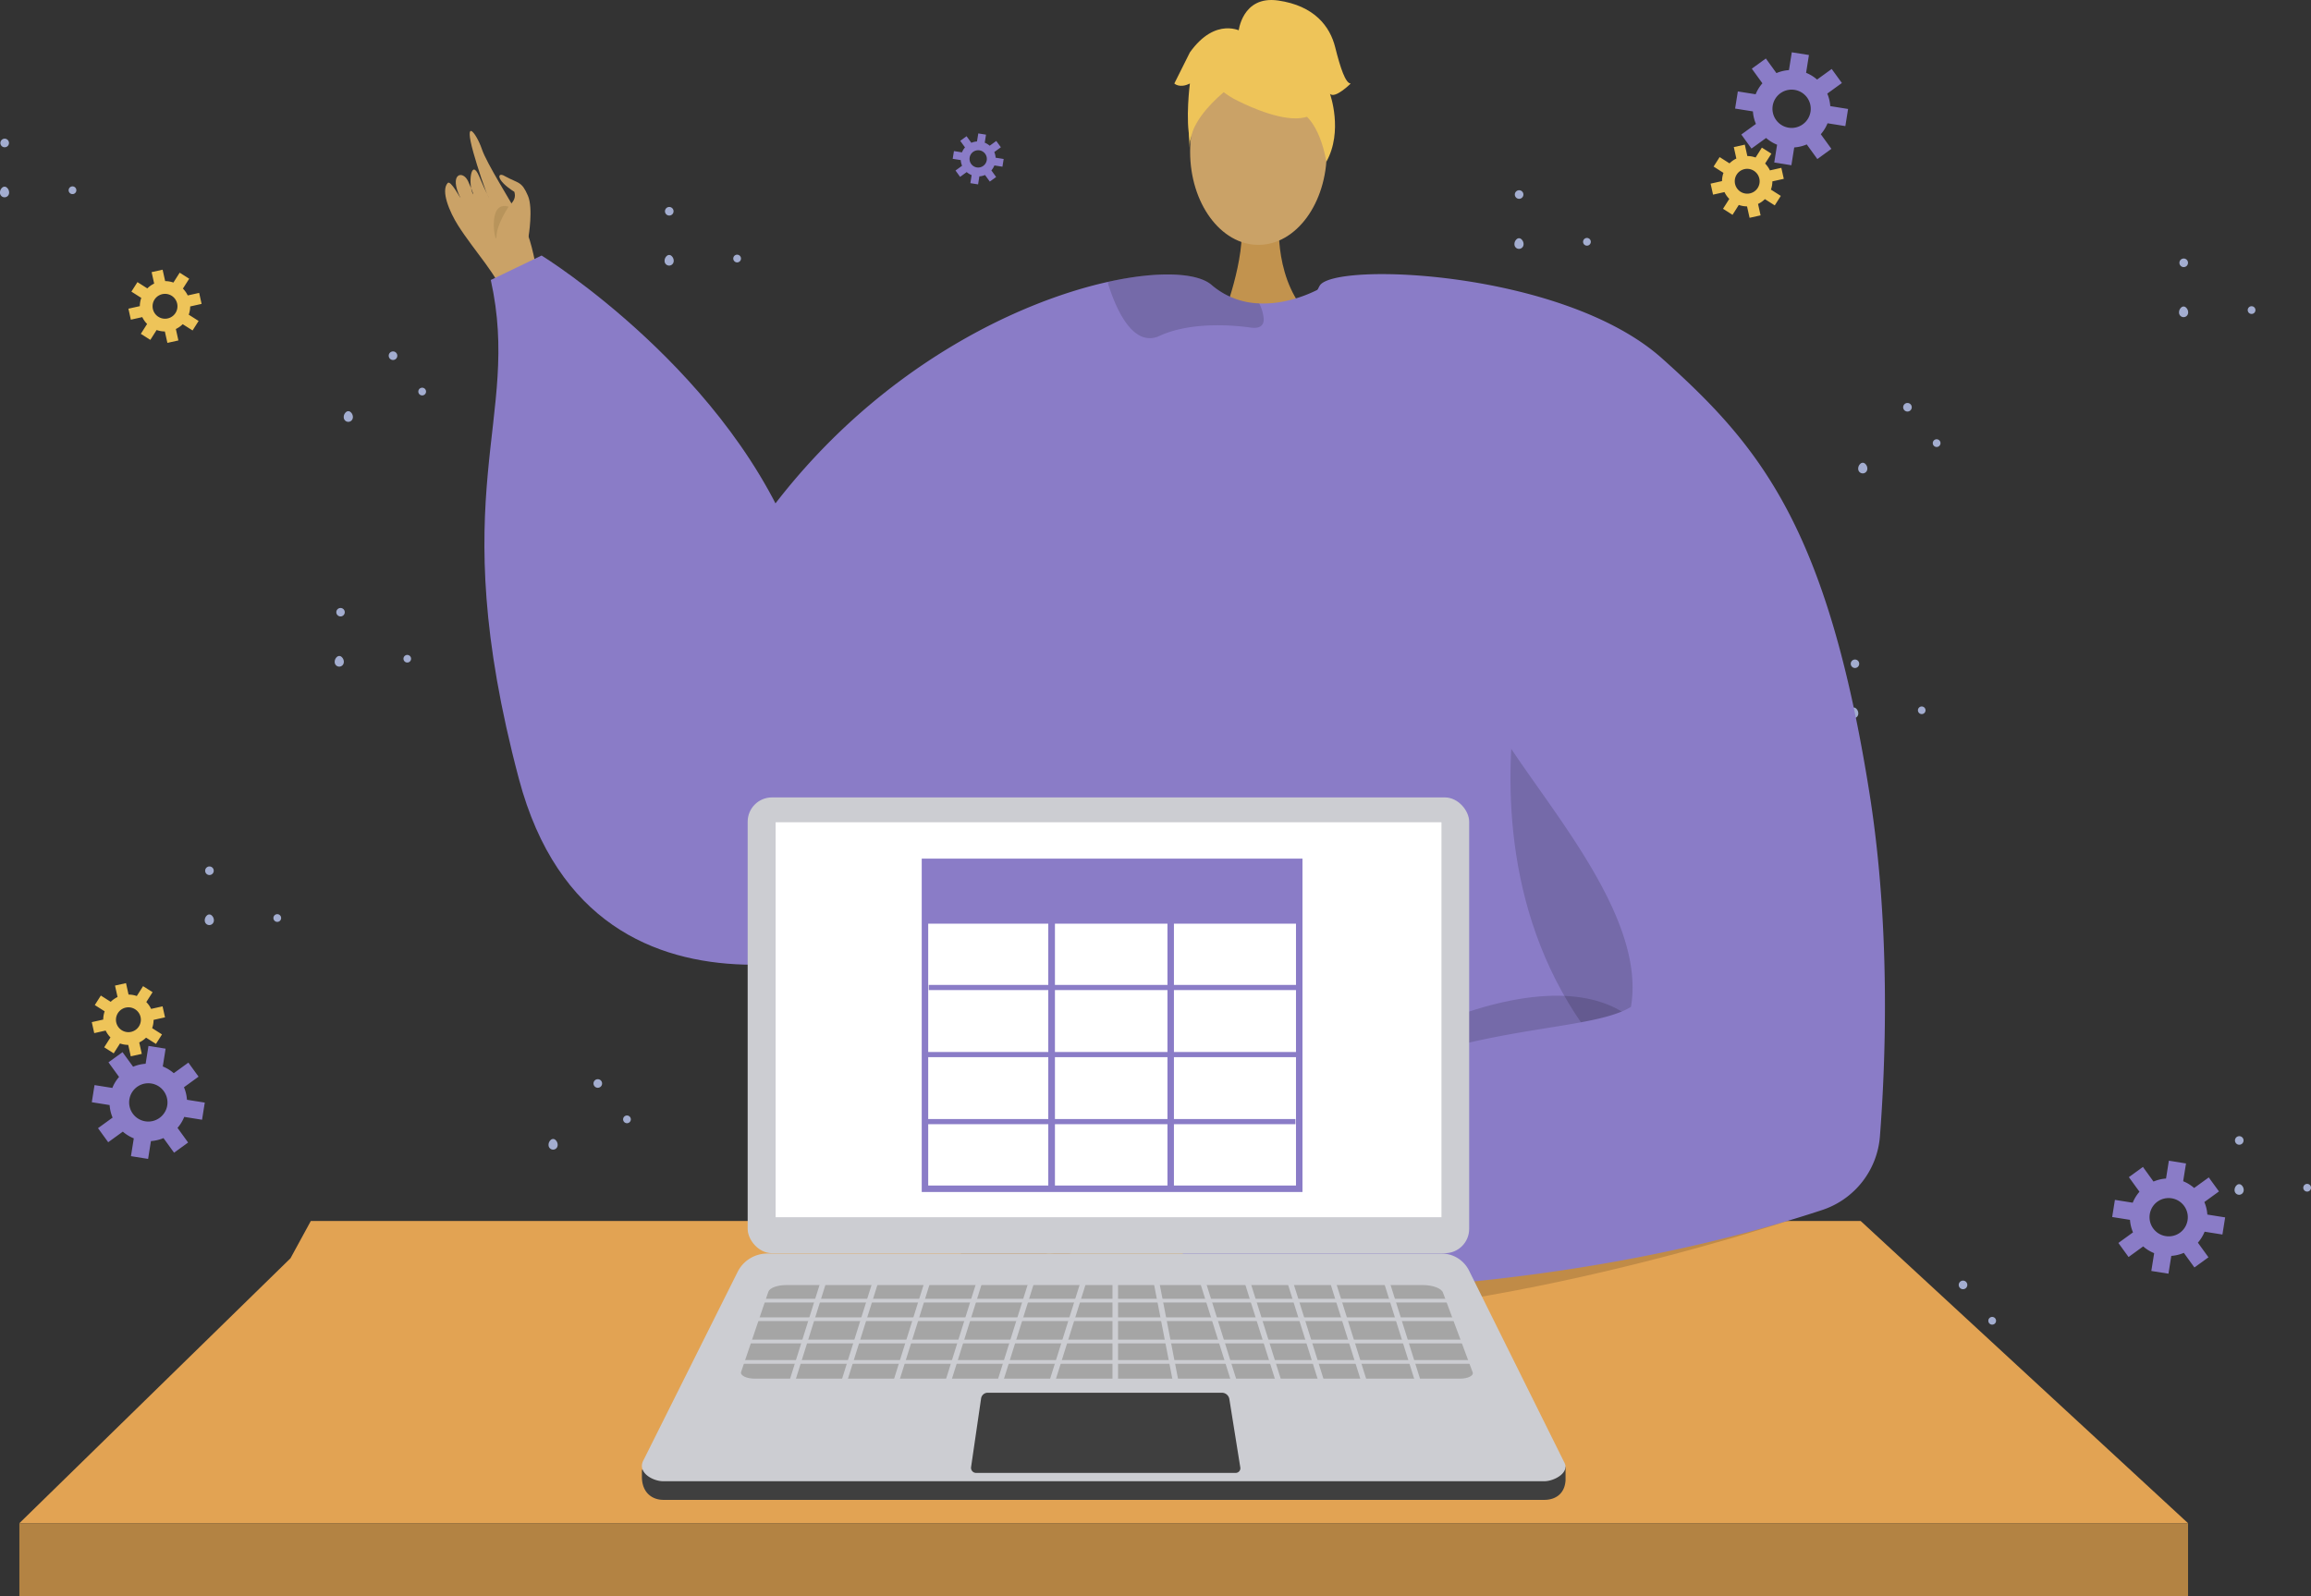 <svg xmlns="http://www.w3.org/2000/svg" width="585" height="404.197" viewBox="0 0 585 404.197">
    <rect x="0" y="0" width="585" height="404.197" fill="#333333" stroke="none"/>
    <defs>
        <style>
            .a{fill:#a3add0;}.b,.e{fill:#caa267;}.b,.c,.r,.s{fill-rule:evenodd;}.c{fill:#b8945b;}.d{fill:#c2934e;}.f,.r{fill:#8a7cc7;}.g{opacity:0.15;}.h,.s{fill:#eec459;}.i{fill:#e2a353;}.j{fill:#b38343;}.k{fill:#b15328;}.l{fill:#e7e7e7;}.m{fill:#8c929e;}.n{fill:#3f3f3f;}.o{fill:#cccdd2;}.p{fill:#fff;}.q{fill:#a5a5a5;}
        </style>
    </defs>
    <g transform="translate(-780.508 -10355.677)">
        <g transform="translate(780.508 10355.677)">
            <path class="a" d="M935.506,10405.018a1.086,1.086,0,1,0,1.086-1.085A1.085,1.085,0,0,0,935.506,10405.018Z"
                  transform="translate(-767.177 -10351.526)"/>
            <path class="a"
                  d="M937.718,10416.772a1.652,1.652,0,0,0-.695-1.52.861.861,0,0,0-.9,0,1.647,1.647,0,0,0-.7,1.52,1.151,1.151,0,0,0,2.291,0Z"
                  transform="translate(-767.185 -10350.565)"/>
            <path class="a" d="M951.426,10416.03a.977.977,0,1,0,.973-.975A.976.976,0,0,0,951.426,10416.03Z"
                  transform="translate(-765.808 -10350.569)"/>
            <path class="a" d="M858.9,10498.5a1.069,1.069,0,1,0,1.069-1.069A1.07,1.07,0,0,0,858.9,10498.5Z"
                  transform="translate(-773.766 -10343.485)"/>
            <path class="a" d="M871.116,10438.7a1.086,1.086,0,1,0,1.086-1.086A1.086,1.086,0,0,0,871.116,10438.7Z"
                  transform="translate(-772.715 -10348.632)"/>
            <path class="a"
                  d="M860.828,10510.272a1.65,1.65,0,0,0-.7-1.52.852.852,0,0,0-.9,0,1.646,1.646,0,0,0-.7,1.52,1.151,1.151,0,0,0,2.292,0Z"
                  transform="translate(-773.798 -10342.522)"/>
            <path class="a"
                  d="M862.938,10453.2a1.654,1.654,0,0,0-.7-1.521.856.856,0,0,0-.9,0,1.649,1.649,0,0,0-.7,1.521,1.151,1.151,0,0,0,2.292,0Z"
                  transform="translate(-773.616 -10347.433)"/>
            <path class="a" d="M874.554,10509.337a.962.962,0,1,0,.959-.959A.961.961,0,0,0,874.554,10509.337Z"
                  transform="translate(-772.419 -10342.545)"/>
            <path class="a" d="M878.016,10447.048a.977.977,0,1,0,.973-.973A.976.976,0,0,0,878.016,10447.048Z"
                  transform="translate(-772.122 -10347.903)"/>
            <path class="a" d="M780.6,10389.1a1.086,1.086,0,1,0,1.086-1.085A1.086,1.086,0,0,0,780.6,10389.1Z"
                  transform="translate(-780.5 -10352.897)"/>
            <path class="a"
                  d="M782.808,10400.854a1.653,1.653,0,0,0-.7-1.521.865.865,0,0,0-.9,0,1.648,1.648,0,0,0-.695,1.521,1.151,1.151,0,0,0,2.291,0Z"
                  transform="translate(-780.508 -10351.936)"/>
            <path class="a" d="M796.506,10400.108a.977.977,0,1,0,.973-.973A.978.978,0,0,0,796.506,10400.108Z"
                  transform="translate(-779.132 -10351.94)"/>
            <path class="a" d="M1288.51,10417.038a1.086,1.086,0,1,0,1.086-1.085A1.087,1.087,0,0,0,1288.51,10417.038Z"
                  transform="translate(-736.817 -10350.494)"/>
            <path class="a"
                  d="M1290.722,10428.793a1.649,1.649,0,0,0-.7-1.52.852.852,0,0,0-.9,0,1.649,1.649,0,0,0-.695,1.52,1.151,1.151,0,0,0,2.291,0Z"
                  transform="translate(-736.825 -10349.529)"/>
            <path class="a" d="M1304.43,10428.052a.977.977,0,1,0,.974-.974A.974.974,0,0,0,1304.43,10428.052Z"
                  transform="translate(-735.448 -10349.54)"/>
            <path class="a" d="M1211.9,10510.522a1.069,1.069,0,1,0,1.069-1.068A1.07,1.07,0,0,0,1211.9,10510.522Z"
                  transform="translate(-743.405 -10342.454)"/>
            <path class="a" d="M1224.12,10450.719a1.086,1.086,0,1,0,1.086-1.086A1.086,1.086,0,0,0,1224.12,10450.719Z"
                  transform="translate(-742.355 -10347.598)"/>
            <path class="a"
                  d="M1213.832,10522.293a1.652,1.652,0,0,0-.695-1.521.869.869,0,0,0-.9,0,1.653,1.653,0,0,0-.695,1.521,1.151,1.151,0,0,0,2.291,0Z"
                  transform="translate(-743.438 -10341.489)"/>
            <path class="a"
                  d="M1215.942,10465.224a1.65,1.65,0,0,0-.7-1.52.856.856,0,0,0-.9,0,1.65,1.65,0,0,0-.7,1.52,1.151,1.151,0,0,0,2.291,0Z"
                  transform="translate(-743.256 -10346.399)"/>
            <path class="a" d="M1227.559,10521.355a.962.962,0,1,0,.958-.957A.963.963,0,0,0,1227.559,10521.355Z"
                  transform="translate(-742.059 -10341.511)"/>
            <path class="a" d="M1231.02,10459.071a.977.977,0,1,0,.974-.977A.978.978,0,0,0,1231.02,10459.071Z"
                  transform="translate(-741.761 -10346.867)"/>
            <path class="a" d="M1133.6,10401.12a1.086,1.086,0,1,0,1.086-1.089A1.086,1.086,0,0,0,1133.6,10401.12Z"
                  transform="translate(-750.14 -10351.86)"/>
            <path class="a"
                  d="M1135.812,10412.873a1.658,1.658,0,0,0-.7-1.521.861.861,0,0,0-.9,0,1.657,1.657,0,0,0-.695,1.521,1.151,1.151,0,0,0,2.292,0Z"
                  transform="translate(-750.148 -10350.9)"/>
            <path class="a" d="M1149.51,10412.132a.977.977,0,1,0,.974-.977A.978.978,0,0,0,1149.51,10412.132Z"
                  transform="translate(-748.772 -10350.904)"/>
            <path class="a" d="M983.239,10574.7a1.086,1.086,0,1,0,1.086-1.084A1.087,1.087,0,0,0,983.239,10574.7Z"
                  transform="translate(-763.072 -10336.936)"/>
            <path class="a"
                  d="M985.451,10586.457a1.655,1.655,0,0,0-.7-1.521.861.861,0,0,0-.9,0,1.655,1.655,0,0,0-.695,1.521,1.151,1.151,0,0,0,2.291,0Z"
                  transform="translate(-763.08 -10335.973)"/>
            <path class="a" d="M999.159,10585.713a.977.977,0,1,0,.974-.974A.978.978,0,0,0,999.159,10585.713Z"
                  transform="translate(-761.703 -10335.976)"/>
            <path class="a" d="M906.632,10668.185a1.069,1.069,0,1,0,1.069-1.068A1.069,1.069,0,0,0,906.632,10668.185Z"
                  transform="translate(-769.661 -10328.892)"/>
            <path class="a" d="M918.849,10608.382a1.086,1.086,0,1,0,1.086-1.086A1.086,1.086,0,0,0,918.849,10608.382Z"
                  transform="translate(-768.61 -10334.037)"/>
            <path class="a"
                  d="M908.561,10679.959a1.657,1.657,0,0,0-.695-1.521.861.861,0,0,0-.9,0,1.657,1.657,0,0,0-.695,1.521,1.151,1.151,0,0,0,2.291,0Z"
                  transform="translate(-769.692 -10327.933)"/>
            <path class="a"
                  d="M910.671,10622.886a1.653,1.653,0,0,0-.7-1.52.861.861,0,0,0-.9,0,1.652,1.652,0,0,0-.695,1.52,1.151,1.151,0,0,0,2.292,0Z"
                  transform="translate(-769.511 -10332.839)"/>
            <path class="a" d="M922.288,10679.021a.962.962,0,1,0,.958-.959A.962.962,0,0,0,922.288,10679.021Z"
                  transform="translate(-768.314 -10327.951)"/>
            <path class="a" d="M925.749,10616.733a.977.977,0,1,0,.974-.973A.975.975,0,0,0,925.749,10616.733Z"
                  transform="translate(-768.016 -10333.311)"/>
            <path class="a" d="M828.329,10558.782a1.086,1.086,0,1,0,1.086-1.086A1.087,1.087,0,0,0,828.329,10558.782Z"
                  transform="translate(-776.395 -10338.304)"/>
            <path class="a"
                  d="M830.541,10570.537a1.655,1.655,0,0,0-.7-1.521.852.852,0,0,0-.9,0,1.655,1.655,0,0,0-.7,1.521,1.151,1.151,0,0,0,2.291,0Z"
                  transform="translate(-776.403 -10337.342)"/>
            <path class="a" d="M844.239,10569.792a.977.977,0,1,0,.974-.972A.978.978,0,0,0,844.239,10569.792Z"
                  transform="translate(-775.027 -10337.347)"/>
            <path class="a" d="M1301.459,10621.667a1.086,1.086,0,1,0,1.086-1.086A1.087,1.087,0,0,0,1301.459,10621.667Z"
                  transform="translate(-735.703 -10332.896)"/>
            <path class="a"
                  d="M1303.671,10633.423a1.655,1.655,0,0,0-.7-1.522.856.856,0,0,0-.9,0,1.656,1.656,0,0,0-.7,1.522,1.152,1.152,0,0,0,2.292,0Z"
                  transform="translate(-735.711 -10331.932)"/>
            <path class="a" d="M1317.379,10632.676a.977.977,0,1,0,.974-.972A.978.978,0,0,0,1317.379,10632.676Z"
                  transform="translate(-734.334 -10331.938)"/>
            <path class="a" d="M1224.852,10715.148a1.069,1.069,0,1,0,1.069-1.07A1.07,1.07,0,0,0,1224.852,10715.148Z"
                  transform="translate(-742.292 -10324.853)"/>
            <path class="a" d="M1237.069,10655.347a1.086,1.086,0,1,0,1.086-1.086A1.086,1.086,0,0,0,1237.069,10655.347Z"
                  transform="translate(-741.241 -10330)"/>
            <path class="a"
                  d="M1226.781,10726.921a1.652,1.652,0,0,0-.695-1.52.857.857,0,0,0-.9,0,1.653,1.653,0,0,0-.695,1.52,1.151,1.151,0,0,0,2.292,0Z"
                  transform="translate(-742.324 -10323.891)"/>
            <path class="a"
                  d="M1228.891,10669.852a1.648,1.648,0,0,0-.7-1.519.856.856,0,0,0-.9,0,1.648,1.648,0,0,0-.695,1.519,1.151,1.151,0,0,0,2.292,0Z"
                  transform="translate(-742.142 -10328.803)"/>
            <path class="a" d="M1240.508,10725.986a.962.962,0,1,0,.958-.96A.963.963,0,0,0,1240.508,10725.986Z"
                  transform="translate(-740.945 -10323.913)"/>
            <path class="a" d="M1243.969,10663.7a.977.977,0,1,0,.974-.977A.978.978,0,0,0,1243.969,10663.7Z"
                  transform="translate(-740.648 -10329.269)"/>
            <path class="a" d="M1146.549,10605.747a1.086,1.086,0,1,0,1.086-1.087A1.087,1.087,0,0,0,1146.549,10605.747Z"
                  transform="translate(-749.026 -10334.264)"/>
            <path class="a"
                  d="M1148.761,10617.5a1.655,1.655,0,0,0-.7-1.521.852.852,0,0,0-.9,0,1.655,1.655,0,0,0-.695,1.521,1.151,1.151,0,0,0,2.292,0Z"
                  transform="translate(-749.034 -10333.301)"/>
            <path class="a" d="M1162.459,10616.759a.978.978,0,1,0,.974-.977A.979.979,0,0,0,1162.459,10616.759Z"
                  transform="translate(-747.658 -10333.307)"/>
            <g transform="translate(4.904)">
                <g transform="translate(107.771 33.161)">
                    <path class="b"
                          d="M908.978,10432.356c-.367-1.257-1.5-16.385-4.964-22.643s-9.2-15.244-10.43-18.856c-1.45-4.246-4.729-8.277-2.136.93.935,3.325,3.034,9.884,3.81,11.134.377.6-.356-.425-2.354-5.167-2.123-5.045-2.864,2.079-1.572,4.493,0,0,.362.261-1.238-3.266-1.359-3-5-1.949-1.957,4.16-.053.108-2.479-4.564-3.223-3.75-1.808,1.982.489,7.36,2.626,10.738,4.169,6.583,10.252,12.842,11.9,18.5Z"
                          transform="translate(-884.26 -10386.213)"/>
                    <path class="b"
                          d="M904.292,10412.059s1.212-7.147-.153-10.314c-1.613-3.738-2.3-3.035-5.815-4.954-2-1.236-2.45.933,2.371,3.952.858,2.777-2.352,3.58-2.214,5.507s1.474,7.065,2.69,7.745S904.292,10412.059,904.292,10412.059Z"
                          transform="translate(-883.172 -10385.334)"/>
                    <path class="c" d="M899.364,10403.877s-3,4.371-3.073,7.52S893.517,10402.086,899.364,10403.877Z"
                          transform="translate(-883.284 -10384.708)"/>
                </g>
                <g transform="translate(117.717)">
                    <path class="d"
                          d="M1079.776,10407.381s-1.437,16.037,8.455,24.9-22.8,0-22.8,0,6.083-15.356,4.719-24.9S1079.776,10407.381,1079.776,10407.381Z"
                          transform="translate(-878.624 -10351.596)"/>
                    <ellipse class="e" cx="17.293" cy="23.594" rx="17.293" ry="23.594"
                             transform="translate(178.643 14.816)"/>
                    <path class="f"
                          d="M944.167,10507.919c26.177-54.762,72.9-79.742,102.728-86.376,12.911-2.877,22.657-2.312,26.217.761a19.334,19.334,0,0,0,12.071,4.691,26.248,26.248,0,0,0,6.777-.617,33.556,33.556,0,0,0,7.185-2.445c1.1-.51,1.747-.878,1.747-.878a70.044,70.044,0,0,1,18.257,1.09c67.487,13.214,79.229,126.371,78.625,136.1-.368,5.791-6.357,32.035-13.844,55.364-6.134,19.147-13.292,36.341-19.177,38.721-13.056,5.251-111.633,12.463-131.9,2.8-.473-.354-.986-.736-1.471-1.158-7.605-6.185-15.853-18.4-20.228-29.841,0-.013-11.651-32.851-14.028-39.535-.026-.065-.039-.118-.065-.172-.079-.262-.172-.513-.263-.747-.026-.093-.066-.172-.092-.265"
                          transform="translate(-889.054 -10350.171)"/>
                    <path class="g"
                          d="M992.548,10574.2c.027.094.066.172.092.265.092.234.183.484.263.747.026.054.039.106.065.174,2.378,6.686,14.029,39.52,14.029,39.533,4.373,11.442,12.622,23.655,20.227,29.841-5.162-18.687-21.252-72.87-20.634-94.7C1003.516,10571.1,992.548,10574.188,992.548,10574.2Z"
                          transform="translate(-884.893 -10338.96)"/>
                    <path class="g"
                          d="M1138.318,10500.211s-32.669,97.518,57.968,138.934l1.843,1.225-.468-22.936s-42.71-59.6-42.87-61.13S1138.318,10500.211,1138.318,10500.211Z"
                          transform="translate(-872.849 -10343.246)"/>
                    <path class="g"
                          d="M1078.19,10430.868c.052,1.563-.775,2.59-3.284,2.247-7.828-1.062-16.668-.839-23.091,2.1a5.454,5.454,0,0,1-5.28-.223c-4.111-2.4-6.659-9.575-7.672-12.755a2.2,2.2,0,0,1-.1-.7c12.911-2.877,22.657-2.312,26.217.761a19.333,19.333,0,0,0,12.071,4.691A10.666,10.666,0,0,1,1078.19,10430.868Z"
                          transform="translate(-880.918 -10350.171)"/>
                    <g transform="translate(174.644)">
                        <g transform="translate(3.65 6.578)">
                            <path class="h"
                                  d="M1068.351,10380.026s29.937,16.6,21.051-10.054C1083.255,10351.534,1047.933,10368.144,1068.351,10380.026Z"
                                  transform="translate(-1057.207 -10361.735)"/>
                            <path class="h"
                                  d="M1073.075,10373.565s-16.75,9.938-15.135,19.906c0,0-3.694-29.765,12.961-30.515s23.1.861,21.625,32.336C1092.527,10395.293,1087.687,10370.256,1073.075,10373.565Z"
                                  transform="translate(-1057.592 -10361.64)"/>
                        </g>
                        <path class="h"
                              d="M1069.179,10363.767s.842-9.276,10.036-7.962,13.135,6.567,14.449,11.822,2.626,9.192,3.94,9.192c0,0-3.94,3.943-5.254,2.629,0,0,3.409,9.444-.922,17.2,0,0-1.705-11.949-8.272-13.261S1069.179,10363.767,1069.179,10363.767Z"
                              transform="translate(-1052.946 -10355.677)"/>
                        <path class="h"
                              d="M1071.307,10363.119s-6.567-3.942-13.135,5.254l-3.94,7.88s1.314,1.314,3.94,0c0,0-1.2,9.256.059,14.478l3.882-15.792Z"
                              transform="translate(-1054.231 -10355.111)"/>
                    </g>
                    <path class="g" d="M1174.556,10598.081s-16.9-35.435-103.524,25.473,81.3-14.943,81.3-14.943Z"
                          transform="translate(-880.277 -10335.71)"/>
                    <path class="f"
                          d="M1001.494,10586.979s-79.953,33.919-99.351-39.233.779-90.7-7.109-126.3l12.86-6.192s48.4,29.842,64.975,75.918S1001.494,10586.979,1001.494,10586.979Z"
                          transform="translate(-893.418 -10350.555)"/>
                </g>
                <path class="i" d="M785.024,10716.881H1334l-82.876-76.526H858.8l-5.148,9.443Z"
                      transform="translate(-785.024 -10331.194)"/>
                <path class="g"
                      d="M994.521,10640.354c6.941,7.248,25.01,19.785,68.84,23.85,62.945,5.824,151.173-23.85,151.173-23.85Z"
                      transform="translate(-767.006 -10331.195)"/>
                <g transform="translate(254.616 69.407)">
                    <g transform="translate(0 230.415)">
                        <path class="b"
                              d="M1071.967,10648.966c-1.245-.418-14.386-8.288-21.512-8.944s-17.779-.955-21.457-2c-4.327-1.231-5.42.488-.434,2.392,3.241,1.237,9.878,3.153,11.348,3.214.712.028-3.929-.6-8.975-1.64-5.364-1.112-11.182-2.624-11.449-1.672-.516,1.854,14.935,6.021,17.656,6.315a68.446,68.446,0,0,1-7.176-.868c-3.239-.576-6.951-1.723-7.68-1.052-1.149,1.061,7.034,4.268,13.8,5.209.118.217-2.067.559-10.024-1.092-.8-.167-2.837.181-.219,1.393,5.513,2.55,7.694,4.052,15.682,4.3,7.79.244,16.388-1.359,21.99.521Z"
                              transform="translate(-1019.475 -10631.253)"/>
                        <path class="b"
                              d="M1052.618,10641.225s-6.032-6.335-12.8-7.379c-4.025-.62-3.932-1.636-4.618-1.937-2.277-1-.073,3.228,3.347,4.312,2.779.879,4.331,5.629,6,6.637s6.67,2.856,7.917,2.2S1052.618,10641.225,1052.618,10641.225Z"
                              transform="translate(-1018.204 -10631.757)"/>
                    </g>
                    <path class="f"
                          d="M1177.56,10440.94c24.741,22.137,41.86,42.7,52.539,110.331,5.418,34.317,4.007,68.63,2.6,86.726a21.38,21.38,0,0,1-14.694,18.592c-77.517,25.569-160.26,20.463-160.26,20.463-4.439-1.653.349-17.712.349-17.712,39.66-53.822,96.34-44.775,111.588-54.214,4.756-27.9-33.572-62.816-38.091-80.124-11.838-45.385-50.8-84.661-40.719-102.453C1094.352,10416.4,1152.6,10418.609,1177.56,10440.94Z"
                          transform="translate(-1016.347 -10419.588)"/>
                </g>
                <rect class="j" width="548.977" height="18.508" transform="translate(0 385.689)"/>
                <g transform="translate(157.583 201.911)">
                    <g transform="translate(204.262 71.52)">
                        <path class="k"
                              d="M1119.617,10609.8h0a.671.671,0,0,0,.4-.858l-.545-1.482-1.256.464.545,1.479A.671.671,0,0,0,1119.617,10609.8Z"
                              transform="translate(-1118.213 -10607.455)"/>
                    </g>
                    <g transform="translate(197.264 74.088)">
                        <path class="k"
                              d="M1113.169,10612.169h0a.671.671,0,0,0,.4-.859l-.544-1.479c-.037-.1-1.252.477-1.252.477l.54,1.466A.671.671,0,0,0,1113.169,10612.169Z"
                              transform="translate(-1111.769 -10609.818)"/>
                    </g>
                    <g transform="translate(204.305 70.653)">
                        <path class="l"
                              d="M1119.75,10609.574h0a.673.673,0,0,0,.4-.861l-.6-1.62a.67.67,0,0,0-.859-.4h0a.671.671,0,0,0-.4.86l.6,1.617A.674.674,0,0,0,1119.75,10609.574Z"
                              transform="translate(-1118.252 -10606.656)"/>
                    </g>
                    <g transform="translate(197.315 73.227)">
                        <path class="l"
                              d="M1113.313,10611.943h0a.672.672,0,0,0,.4-.859l-.6-1.619a.668.668,0,0,0-.859-.4h0a.671.671,0,0,0-.4.859l.6,1.618A.67.67,0,0,0,1113.313,10611.943Z"
                              transform="translate(-1111.816 -10609.026)"/>
                    </g>
                    <g transform="translate(203.367 89.026)">
                        <rect class="m" width="4.391" height="2.847" transform="translate(0 1.517) rotate(-20.217)"/>
                    </g>
                    <g transform="translate(201.49 84.319)">
                        <rect class="m" width="4.391" height="2.847" transform="translate(0 1.517) rotate(-20.217)"/>
                    </g>
                    <g transform="translate(0 120.214)">
                        <path class="n"
                              d="M935.559,10709.943h223.022c2.476,0,5.091-1.249,5.356-4.886v-3.342l-24.411-45.11a7.768,7.768,0,0,0-6.959-4.313H961.9c-3.185,0-10.207,6.274-11.631,9.121l-20.14,41.058v1.472C930.079,10708.22,932.843,10709.943,935.559,10709.943Z"
                              transform="translate(-930.127 -10652.292)"/>
                    </g>
                    <g transform="translate(0.001 115.492)">
                        <path class="o"
                              d="M935.54,10705.6h223.021c2.477,0,6.554-2.173,5.023-4.842l-24.078-48.5a7.767,7.767,0,0,0-6.959-4.313H961.879a8.407,8.407,0,0,0-7.52,4.646l-23.834,47.692C928.855,10703.324,932.823,10705.6,935.54,10705.6Z"
                              transform="translate(-930.128 -10647.944)"/>
                    </g>
                    <g transform="translate(26.777)">
                        <rect class="o" width="182.638" height="115.408" rx="6.148"/>
                    </g>
                    <g transform="translate(33.854 6.294)">
                        <rect class="p" width="168.548" height="100.002"/>
                    </g>
                    <g transform="translate(83.313 150.743)">
                        <path class="n"
                              d="M1008.126,10700.7h65.716a1.183,1.183,0,0,0,1.169-1.37l-2.771-17.31a1.923,1.923,0,0,0-1.9-1.619h-59.272a1.69,1.69,0,0,0-1.673,1.447l-2.54,17.407A1.281,1.281,0,0,0,1008.126,10700.7Z"
                              transform="translate(-1006.842 -10680.405)"/>
                    </g>
                    <g transform="translate(25.085 123.472)">
                        <path class="q"
                              d="M956.713,10678.991h178.552c1.981,0,3.492-.762,3.179-1.6l-7.529-20.207c-.406-1.09-2.594-1.893-5.164-1.893H964.7c-2.282,0-4.218.72-4.548,1.688l-6.9,20.321C952.985,10678.2,954.61,10678.991,956.713,10678.991Z"
                              transform="translate(-953.226 -10655.291)"/>
                    </g>
                    <g transform="translate(24.615 118.96)">
                        <g transform="translate(0 7.994)">
                            <rect class="o" width="186.199" height="0.94"
                                  transform="translate(186.199 0.94) rotate(-180)"/>
                        </g>
                        <g transform="translate(0 12.695)">
                            <rect class="o" width="186.199" height="0.94"
                                  transform="translate(186.199 0.94) rotate(-180)"/>
                        </g>
                        <g transform="translate(0 18.338)">
                            <rect class="o" width="186.199" height="0.94"
                                  transform="translate(186.199 0.94) rotate(-180)"/>
                        </g>
                        <g transform="translate(0 23.51)">
                            <rect class="o" width="186.199" height="0.94"
                                  transform="translate(186.199 0.94) rotate(-180)"/>
                        </g>
                        <g transform="translate(162.303 0.503)">
                            <rect class="o" width="1.411" height="31.033"
                                  transform="translate(10.646 29.607) rotate(162.561)"/>
                        </g>
                        <g transform="translate(148.667 0.503)">
                            <rect class="o" width="1.411" height="31.033"
                                  transform="translate(10.646 29.607) rotate(162.561)"/>
                        </g>
                        <g transform="translate(137.853 0.503)">
                            <rect class="o" width="1.411" height="31.033"
                                  transform="translate(10.646 29.607) rotate(162.561)"/>
                        </g>
                        <g transform="translate(127.038 0.503)">
                            <rect class="o" width="1.411" height="31.033"
                                  transform="translate(10.646 29.607) rotate(162.561)"/>
                        </g>
                        <g transform="translate(115.753 0.503)">
                            <rect class="o" width="1.411" height="31.033"
                                  transform="translate(10.646 29.607) rotate(162.561)"/>
                        </g>
                        <g transform="translate(104.263 0.15)">
                            <rect class="o" width="1.411" height="31.033"
                                  transform="translate(7.295 30.465) rotate(169.022)"/>
                        </g>
                        <g transform="translate(94.51 0)">
                            <rect class="o" width="1.411" height="31.033"
                                  transform="translate(1.411 31.033) rotate(-180)"/>
                        </g>
                        <g transform="translate(12.309 0.502)">
                            <rect class="o" width="1.411" height="31.033"
                                  transform="translate(1.346 30.03) rotate(-162.561)"/>
                        </g>
                        <g transform="translate(25.475 0.502)">
                            <rect class="o" width="1.411" height="31.033"
                                  transform="translate(1.346 30.03) rotate(-162.561)"/>
                        </g>
                        <g transform="translate(38.641 0.502)">
                            <rect class="o" width="1.411" height="31.033"
                                  transform="translate(1.346 30.03) rotate(-162.561)"/>
                        </g>
                        <g transform="translate(51.806 0.502)">
                            <rect class="o" width="1.411" height="31.033"
                                  transform="translate(1.346 30.03) rotate(-162.561)"/>
                        </g>
                        <g transform="translate(64.972 0.502)">
                            <rect class="o" width="1.411" height="31.033"
                                  transform="translate(1.346 30.03) rotate(-162.561)"/>
                        </g>
                        <g transform="translate(78.137 0.502)">
                            <rect class="o" width="1.411" height="31.033"
                                  transform="translate(1.346 30.03) rotate(-162.561)"/>
                        </g>
                    </g>
                </g>
            </g>
            <path class="r"
                  d="M820.677,10611.966a4.8,4.8,0,0,1-.8,5.043,4.848,4.848,0,1,1,.8-5.043Zm2.926,8.327a9.791,9.791,0,0,0,1.7-2.782l4.51.72.691-4.342-4.511-.717a9.705,9.705,0,0,0-.756-3.17l3.695-2.681-2.579-3.556-3.7,2.679a9.77,9.77,0,0,0-2.78-1.7l.717-4.511-4.338-.689-.718,4.511a9.727,9.727,0,0,0-3.172.755l-2.679-3.693-3.557,2.578,2.68,3.7a9.692,9.692,0,0,0-1.7,2.781l-4.511-.719-.69,4.339,4.509.718a9.8,9.8,0,0,0,.757,3.172l-3.693,2.678,2.579,3.56,3.7-2.681a9.765,9.765,0,0,0,2.779,1.7l-.718,4.509,4.339.692.719-4.511a9.721,9.721,0,0,0,3.172-.758l2.679,3.7,3.556-2.579Z"
                  transform="translate(-778.667 -10334.705)"/>
            <path class="r"
                  d="M1011.041,10392.388a2.163,2.163,0,0,1-.362,2.274,2.187,2.187,0,1,1,.362-2.274Zm1.32,3.757a4.409,4.409,0,0,0,.768-1.254l2.035.323.312-1.956-2.035-.324a4.4,4.4,0,0,0-.341-1.433l1.667-1.209-1.164-1.6-1.667,1.209a4.373,4.373,0,0,0-1.254-.768l.324-2.036-1.958-.312-.324,2.035a4.379,4.379,0,0,0-1.431.343l-1.209-1.668-1.605,1.164,1.21,1.667a4.4,4.4,0,0,0-.769,1.256l-2.035-.325-.311,1.958,2.034.324a4.421,4.421,0,0,0,.341,1.431l-1.666,1.21,1.164,1.605,1.667-1.209a4.394,4.394,0,0,0,1.254.767l-.325,2.035,1.958.311.324-2.032a4.362,4.362,0,0,0,1.432-.344l1.209,1.669,1.6-1.166Z"
                  transform="translate(-761.409 -10353.002)"/>
            <path class="s"
                  d="M813.424,10591.97a3.118,3.118,0,0,1,.722,3.236,3.152,3.152,0,0,1-5.223,1.165,3.116,3.116,0,0,1-.723-3.234,3.151,3.151,0,0,1,5.224-1.167Zm3.758,4.325a6.324,6.324,0,0,0,.363-2.087l2.894-.645-.62-2.785-2.9.647a6.316,6.316,0,0,0-1.216-1.734l1.59-2.5-2.409-1.528-1.589,2.5a6.321,6.321,0,0,0-2.086-.362l-.646-2.9-2.784.621.646,2.893a6.332,6.332,0,0,0-1.733,1.218l-2.5-1.588-1.529,2.406,2.5,1.589a6.311,6.311,0,0,0-.363,2.087l-2.9.646.622,2.785,2.894-.647a6.35,6.35,0,0,0,1.215,1.735l-1.589,2.5,2.409,1.532,1.589-2.5a6.418,6.418,0,0,0,2.086.362l.645,2.894,2.785-.621-.645-2.894a6.319,6.319,0,0,0,1.733-1.217l2.5,1.591,1.529-2.41Z"
                  transform="translate(-778.667 -10335.965)"/>
            <path class="r"
                  d="M1194.759,10380.334a4.847,4.847,0,1,1,4.839,6.674,4.855,4.855,0,0,1-4.839-6.674Zm3.818-7.954a9.774,9.774,0,0,0-3.17.76l-2.681-3.7-3.556,2.579,2.682,3.7a9.723,9.723,0,0,0-1.708,2.779l-4.508-.718-.692,4.34,4.509.717a9.729,9.729,0,0,0,.761,3.169l-3.7,2.684,2.578,3.558,3.7-2.685a9.7,9.7,0,0,0,2.779,1.709l-.718,4.506,4.339.692.717-4.51a9.755,9.755,0,0,0,3.171-.76l2.681,3.7,3.556-2.584-2.68-3.7a9.786,9.786,0,0,0,1.707-2.774l4.507.716.691-4.339-4.508-.719a9.792,9.792,0,0,0-.76-3.171l3.7-2.681-2.58-3.555-3.7,2.681a9.8,9.8,0,0,0-2.779-1.708l.718-4.508-4.339-.688Z"
                  transform="translate(-745.724 -10354.629)"/>
            <path class="r"
                  d="M1282.651,10638.773a4.787,4.787,0,0,1,4.132-3,4.851,4.851,0,0,1,4.839,6.667,4.8,4.8,0,0,1-4.132,3,4.853,4.853,0,0,1-4.839-6.67Zm3.818-7.957a9.785,9.785,0,0,0-3.171.764l-2.68-3.7-3.557,2.58,2.683,3.7a9.731,9.731,0,0,0-1.708,2.775l-4.508-.716-.691,4.339,4.508.717a9.78,9.78,0,0,0,.761,3.172l-3.7,2.682,2.578,3.557,3.7-2.684a9.729,9.729,0,0,0,2.779,1.709l-.718,4.508,4.339.688.718-4.508a9.656,9.656,0,0,0,3.17-.764l2.681,3.7,3.557-2.58-2.681-3.7a9.865,9.865,0,0,0,1.708-2.777l4.506.715.692-4.339-4.508-.716a9.808,9.808,0,0,0-.76-3.172l3.7-2.684-2.581-3.552-3.7,2.68a9.744,9.744,0,0,0-2.779-1.71l.718-4.506-4.34-.689Z"
                  transform="translate(-738.165 -10332.402)"/>
            <path class="s"
                  d="M1185.35,10398.641a3.12,3.12,0,0,1,1.777-2.8,3.153,3.153,0,0,1,4.518,2.868,3.117,3.117,0,0,1-1.777,2.8,3.152,3.152,0,0,1-4.518-2.869Zm.4-5.716a6.3,6.3,0,0,0-1.731,1.219l-2.5-1.588-1.53,2.4,2.5,1.593a6.287,6.287,0,0,0-.366,2.084l-2.893.646.621,2.786,2.893-.647a6.288,6.288,0,0,0,1.219,1.73l-1.59,2.5,2.408,1.532,1.59-2.508a6.268,6.268,0,0,0,2.086.367l.645,2.891,2.784-.62-.646-2.892a6.3,6.3,0,0,0,1.732-1.219l2.5,1.59,1.529-2.408-2.5-1.59a6.316,6.316,0,0,0,.367-2.085l2.892-.646-.621-2.783-2.893.646a6.383,6.383,0,0,0-1.217-1.733l1.589-2.5-2.408-1.528-1.59,2.5a6.316,6.316,0,0,0-2.086-.367l-.645-2.891-2.785.621Z"
                  transform="translate(-746.215 -10352.78)"/>
            <path class="s"
                  d="M816.558,10427.791a3.116,3.116,0,0,1,1.778-2.8,3.148,3.148,0,1,1-1.778,2.8Zm.4-5.717a6.307,6.307,0,0,0-1.732,1.221l-2.5-1.592-1.53,2.409,2.5,1.59a6.3,6.3,0,0,0-.366,2.085l-2.893.646.621,2.782,2.893-.646a6.319,6.319,0,0,0,1.219,1.732l-1.59,2.5,2.408,1.531,1.59-2.5a6.311,6.311,0,0,0,2.086.367l.645,2.893,2.785-.621-.646-2.893a6.311,6.311,0,0,0,1.732-1.221l2.5,1.59,1.529-2.407-2.5-1.589a6.382,6.382,0,0,0,.367-2.086l2.892-.645-.621-2.788-2.893.647a6.4,6.4,0,0,0-1.218-1.733l1.59-2.5-2.409-1.53-1.589,2.5a6.364,6.364,0,0,0-2.086-.365l-.646-2.893-2.783.619Z"
                  transform="translate(-777.933 -10350.271)"/>
        </g>
        <g transform="translate(1013.833 10573.086)">
            <path class="f" d="M1091.733,10640.279H995.355v-84.411h96.378Zm-94.74-1.636h93.1v-81.136h-93.1Z"
                  transform="translate(-995.355 -10555.868)"/>
            <g transform="translate(0.819 14.832)">
                <rect class="f" width="94.74" height="1.638"/>
            </g>
            <g transform="translate(32.058 15.651)">
                <rect class="f" width="1.638" height="67.942"/>
            </g>
            <g transform="translate(32.058 15.651)">
                <rect class="f" width="1.638" height="67.942"/>
            </g>
            <g transform="translate(62.202 15.651)">
                <rect class="f" width="1.638" height="67.942"/>
            </g>
            <g transform="translate(1.782 31.98)">
                <rect class="f" width="93.78" height="1.305"/>
            </g>
            <g transform="translate(1.299 48.963)">
                <rect class="f" width="93.78" height="1.305"/>
            </g>
            <g transform="translate(0.816 65.939)">
                <rect class="f" width="93.78" height="1.305"/>
            </g>
            <g transform="translate(0.82 0.817)">
                <rect class="f" width="94.737" height="14.833"/>
            </g>
        </g>
    </g>
</svg>
